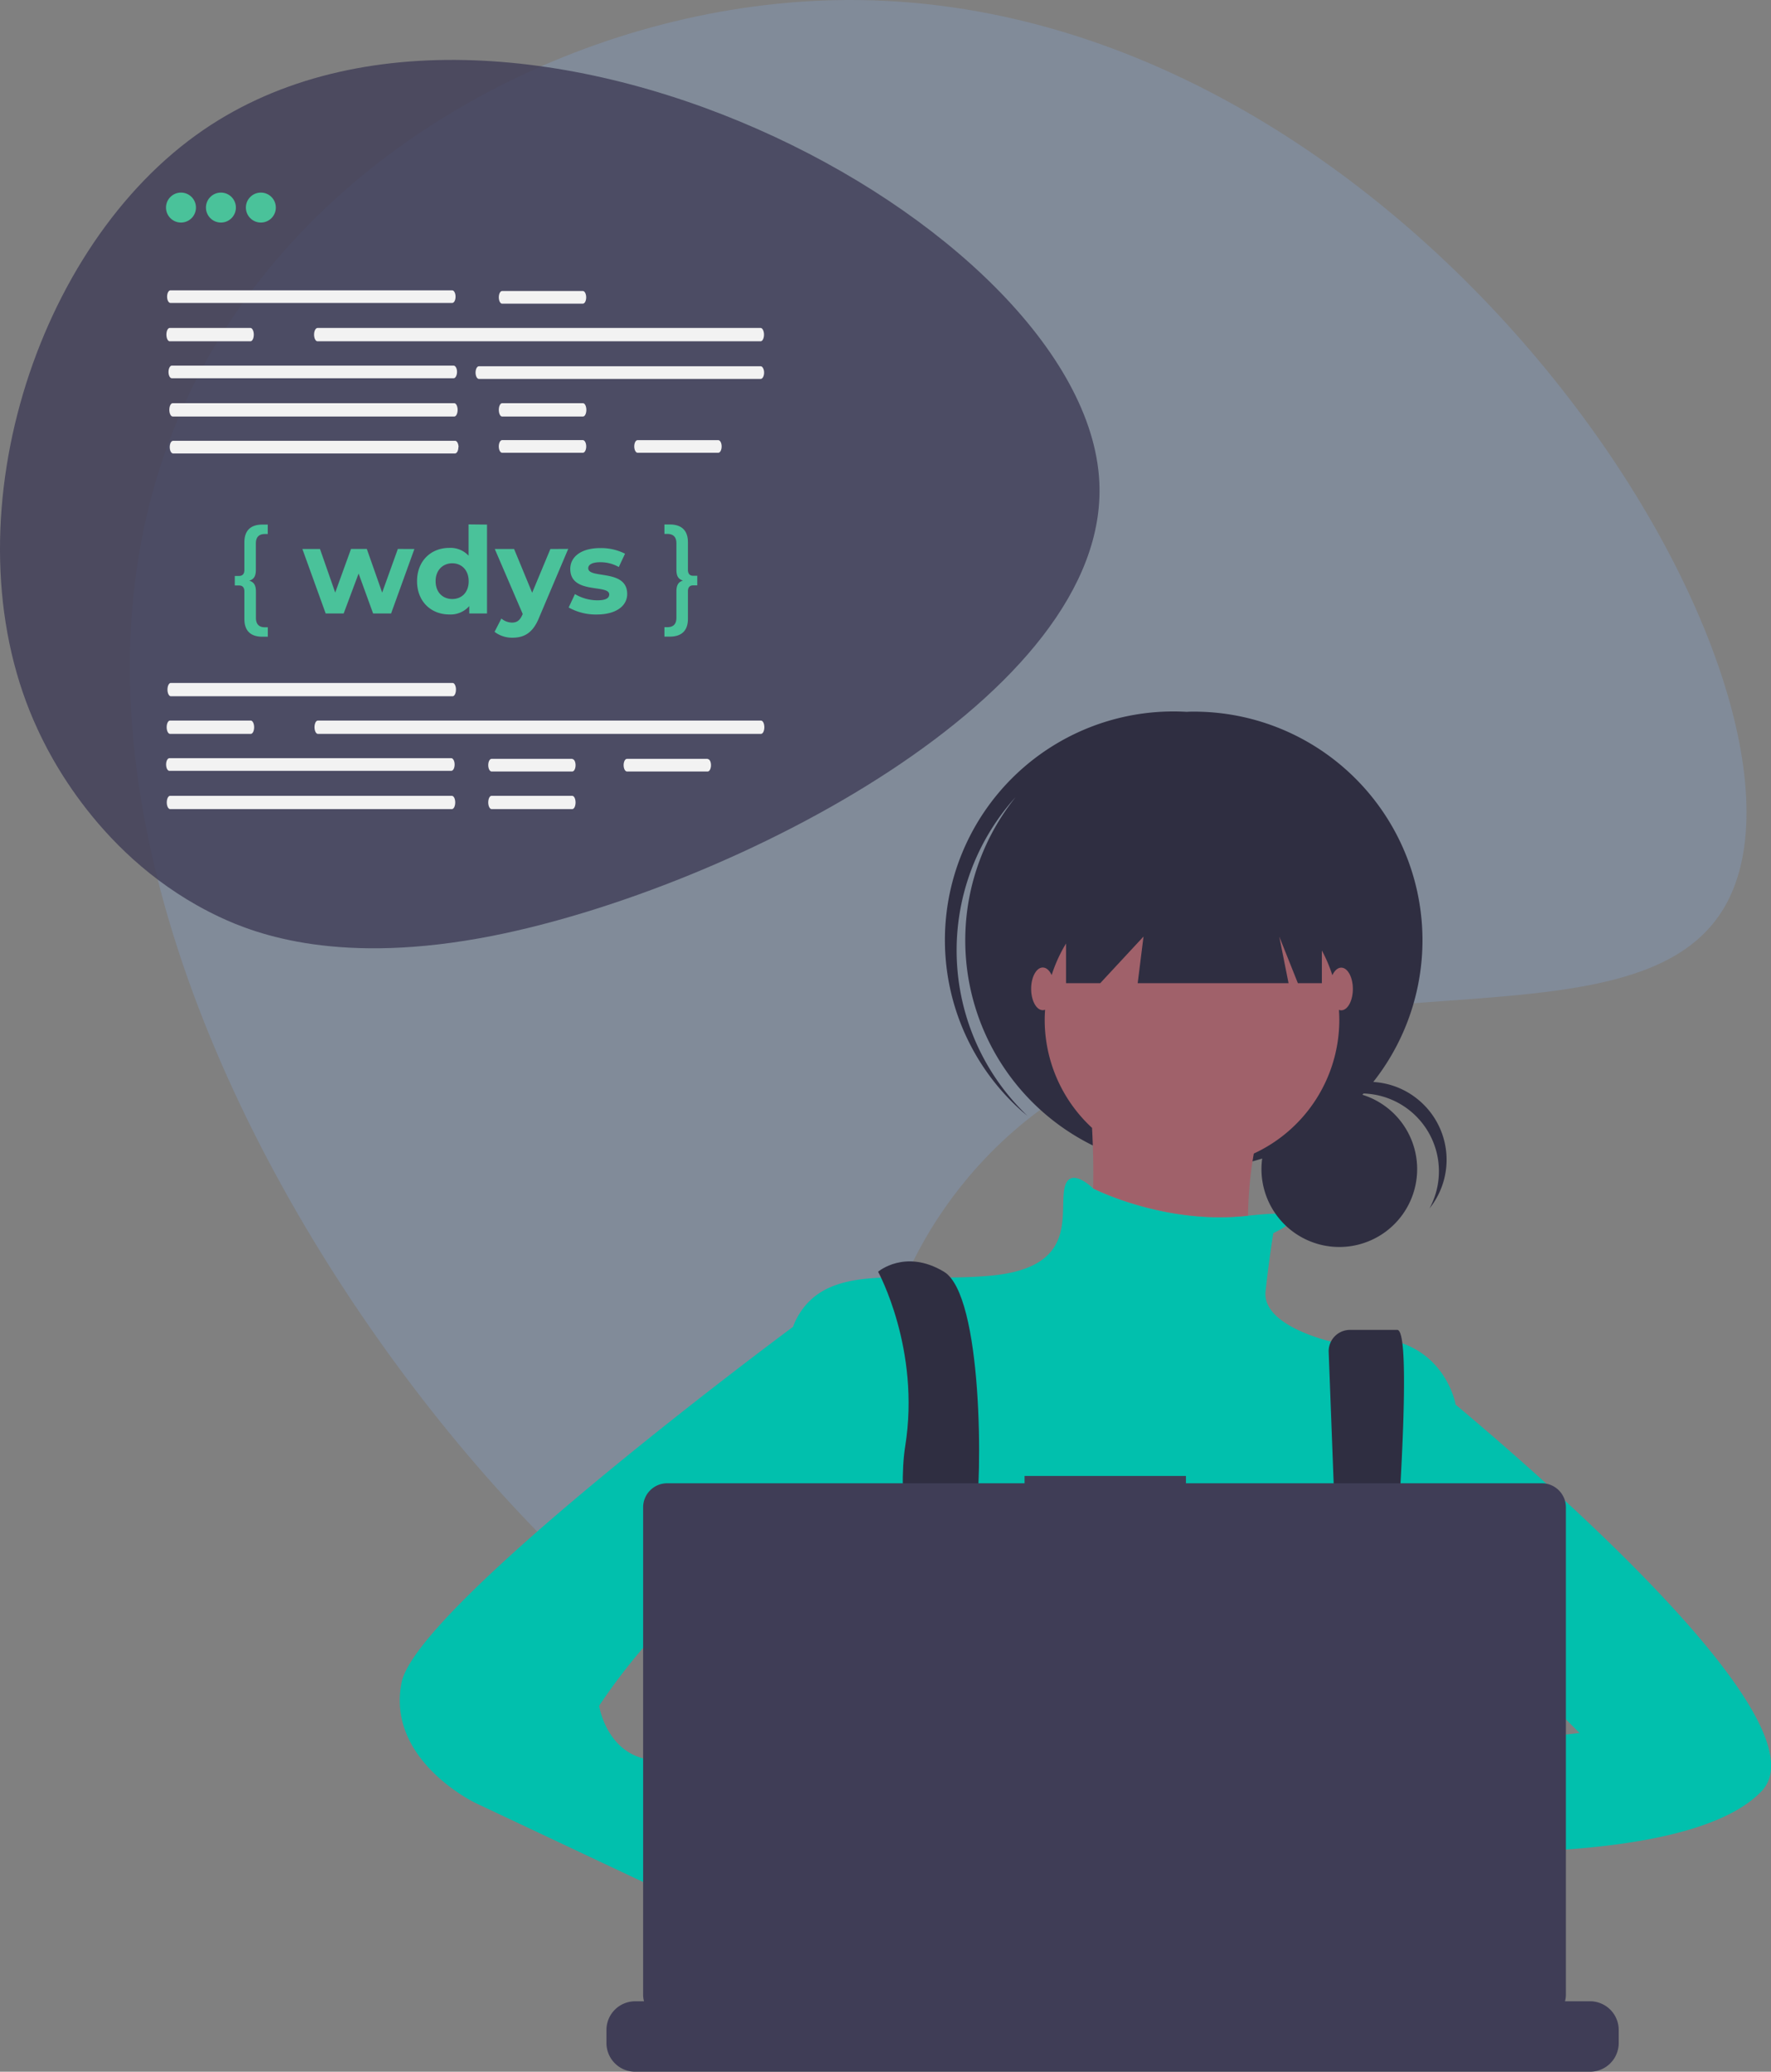 <svg xmlns="http://www.w3.org/2000/svg" viewBox="0 0 532.13 622.3"><rect x="0" y="0" width="532.13" height="622.3" fill="#808080" stroke="none"/><defs><style>.b7738904-7da5-40f1-92a0-f7fe6bc4971e{fill:#83a4d4;opacity:0.3;}.aec97873-8321-4136-bd32-a1d71926b2b3{fill:#01c0ad;}.a2b431d0-1a57-4b8e-a707-20c3ca17403b{fill:#2f2e41;}.ae576544-7915-443a-8e73-0fa6abc8a10e,.f0d6f743-0be7-468f-a04e-f2b24cf32807{fill:#3f3d56;}.b21880c2-becf-44fc-84fe-c6dc7af11383{fill:#a0616a;}.f0d6f743-0be7-468f-a04e-f2b24cf32807{opacity:0.8;isolation:isolate;}.ee505aa8-05ff-43b0-bc49-6e3a5c7a4c42{fill:#f2f2f2;}.f1d044a8-0b2e-4517-9bdd-0a23adadf1b7{fill:#4ac29a;}</style></defs><g id="b217be81-3370-40a0-ac8a-37bb26db07b9" data-name="Layer 2"><g id="e26a1270-97b9-4054-be24-f9f9bbebad9c" data-name="Layer 1"><path id="b3c12fb8-ca25-41f3-898d-2b679f7656c7" data-name="Path 16" class="b7738904-7da5-40f1-92a0-f7fe6bc4971e" d="M246.42,511.7c-51,17.78-280.77-233-183.82-404.52C100.22,40.63,178.09,1.82,250.37.06,423-4.12,553.86,203.25,519.17,270.61c-28.33,55-158.7.12-228.39,83.22C236.37,418.71,274,502.09,246.42,511.7Z"/><g id="f9e89535-af0d-4b66-9a15-5346cc5b14bb" data-name="Group 6"><path class="aec97873-8321-4136-bd32-a1d71926b2b3" d="M437.3,421.86v-.27S432.65,396,400.05,403c0,0-20.95-4.65-19.79-15.13s2.33-17.46,2.33-17.46,17.33-8.1-7.63-5.22S328.45,357,328.45,357s-7.56-7.57-8.73.58,3.5,23.28-22.12,25.61-48.89-4.66-58.2,12.81a20.62,20.62,0,0,0-1.13,2.56s-113,83.59-117.62,106.87,22.12,36.09,22.12,36.09l101.28,47.73,10.48-27.94L206.8,536.84s3.49-7-10.48-8.15-16.3-16.3-16.3-16.3S208,469.32,223.1,478.63a106.64,106.64,0,0,1,11.5,8.08l.14,2.4S252.2,552,266.17,561.29s136.21-3.49,136.21-3.49l34.24-61.63L449,494.94l25.61,25.61-51.22,5.82-5.83,29.1s88.48,7,111.76-17.46C548.18,518.16,468.11,447.68,437.3,421.86Z"/><path class="a2b431d0-1a57-4b8e-a707-20c3ca17403b" d="M425.85,330.09A23.27,23.27,0,0,0,412.62,325a68.67,68.67,0,0,0-53.9-111.24c-.71,0-1.42,0-2.13.06A68.67,68.67,0,0,0,307,333.73c.59.52,1.19,1,1.78,1.5a68.67,68.67,0,0,1-4-95.38c.12-.14.26-.27.38-.41A68.69,68.69,0,0,0,379.25,348a23.81,23.81,0,0,0-.22,3.18,23.39,23.39,0,1,0,30.33-22.34l.35-.38A23.38,23.38,0,0,1,429.51,363,23.38,23.38,0,0,0,425.85,330.09Z"/><path id="b889d153-b840-4abf-9549-1a40b53efaf8" data-name="Path 22" class="a2b431d0-1a57-4b8e-a707-20c3ca17403b" d="M263.84,382s12.8,23.28,8.15,52.39,14,101.28,14,101.28l14-3.49s-9.32-60.54-7-74.51S295.27,389,283.63,382,263.84,382,263.84,382Z"/><path id="f1450812-9b48-4796-bd51-a2f395123372" data-name="Path 23" class="a2b431d0-1a57-4b8e-a707-20c3ca17403b" d="M399.23,406.2l4.9,128.9,9.31,5.82s13.39-141.45,6.4-141.45H405.63a6.41,6.41,0,0,0-6.41,6.4C399.22,406,399.23,406.1,399.23,406.2Z"/><path class="ae576544-7915-443a-8e73-0fa6abc8a10e" d="M477.74,601.13h-7.51a7.25,7.25,0,0,0,.27-1.93V452.77a7.23,7.23,0,0,0-7.23-7.23H356.34v-2.2H307.85v2.2H200.47a7.23,7.23,0,0,0-7.23,7.23V599.2a7.33,7.33,0,0,0,.27,1.94h-2.67a8.62,8.62,0,0,0-8.62,8.63v3.9a8.61,8.61,0,0,0,.59,3.13,8.88,8.88,0,0,0,.62,1.28,8.64,8.64,0,0,0,7.42,4.22H477.74a8.64,8.64,0,0,0,7.42-4.22,8.88,8.88,0,0,0,.62-1.28,8.61,8.61,0,0,0,.59-3.13v-3.92A8.63,8.63,0,0,0,477.74,601.13Z"/><path class="b21880c2-becf-44fc-84fe-c6dc7af11383" d="M313.32,303.43a2.11,2.11,0,0,0,.7-.13c-.07,1-.12,2-.12,3a44.12,44.12,0,0,0,14.23,32.49c.29,5.73.47,12.13.32,18.15h0S350,368,375,365.15h0a114.72,114.72,0,0,1,1.73-18.65,44.25,44.25,0,0,0,25.69-40.16c0-1-.05-2-.11-3a2,2,0,0,0,.69.13c1.93,0,3.49-2.87,3.49-6.41s-1.56-6.4-3.49-6.4c-1.07,0-2,.88-2.67,2.27a44,44,0,0,0-3.15-7.43v9.82h-7.21l-5.59-14,2.79,14H341.84l1.75-14-13,14H320.31V283.41a43.73,43.73,0,0,0-4.32,9.48c-.64-1.39-1.6-2.27-2.67-2.27-1.93,0-3.49,2.87-3.49,6.4S311.39,303.43,313.32,303.43Z"/></g><g id="bec1e0c7-d0f2-4289-a6bd-a477ebfeb671" data-name="Group 17"><path id="b03ca404-14ce-4af4-bcaf-21a5156c3c4d" data-name="Path 33" class="f0d6f743-0be7-468f-a04e-f2b24cf32807" d="M11.36,219.19C-16.09,160.44,8.71,76.77,58.94,40.56,150.62-25.52,326.4,67.05,330.31,144.71c3.23,64.14-110.56,122.19-182.26,136.38-45.76,9.05-71-.42-82.18-5.7C29.61,258.27,14.23,225.35,11.36,219.19Z"/><path class="ee505aa8-05ff-43b0-bc49-6e3a5c7a4c42" d="M137.32,111.72c0,1-.46,1.9-1,1.9H51.63c-.57,0-1-.85-1-1.9s.46-1.9,1-1.9h84.66C136.86,109.82,137.32,110.66,137.32,111.72Zm92.27.2c0-1-.47-1.9-1-1.9H143.89c-.56,0-1,.85-1,1.9s.46,1.9,1,1.9h84.67C229.12,113.82,229.59,113,229.59,111.92ZM51.22,91h84.66c.56,0,1-.84,1-1.89s-.46-1.9-1-1.9H51.21c-.56,0-1,.85-1,1.9S50.65,91,51.22,91Zm99.66.21h24.25c.57,0,1-.85,1-1.9s-.46-1.9-1-1.9H150.88c-.57,0-1,.85-1,1.9S150.31,91.22,150.88,91.22Zm-99,29.9c-.57,0-1,.9-1,2s.46,2,1,2H136.5c.56,0,1-.9,1-2s-.46-2-1-2Zm99.05,4h24.25c.57,0,1-.9,1-2s-.46-2-1-2H150.88c-.57,0-1,.9-1,2S150.31,125.12,150.88,125.12Zm-13.15,9.2c0-1-.46-1.9-1-1.9H52c-.57,0-1,.85-1,1.9s.46,1.9,1,1.9H136.7C137.27,136.22,137.73,135.37,137.73,134.32ZM150.88,136h24.26c.56,0,1-.86,1-1.9s-.46-1.9-1-1.9H150.87c-.56,0-1,.86-1,1.9S150.31,136,150.88,136Zm40.69-3.79c-.57,0-1,.85-1,1.89s.46,1.9,1,1.9h24.26c.56,0,1-.85,1-1.9s-.46-1.89-1-1.89Zm-97.2-31.7c0,1.1.46,2,1,2H228.56c.56,0,1-.9,1-2s-.47-2-1-2H95.4C94.83,98.52,94.37,99.42,94.37,100.52Zm-43.36,2H75.26c.57,0,1-.9,1-2s-.46-2-1-2H51c-.57,0-1,.9-1,2S50.44,102.52,51,102.52Zm86,104.63c0-1.1-.46-2-1-2H51.32c-.57,0-1,.9-1,2s.46,2,1,2H136C136.55,209.15,137,208.25,137,207.15Zm-1.23,31.9H51.11c-.56,0-1,.9-1,2s.46,2,1,2h84.67c.56,0,1-.9,1-2S136.34,239.05,135.78,239.05Zm36.16,0H147.7c-.57,0-1,.9-1,2s.46,2,1,2h24.24c.57,0,1-.9,1-2S172.51,239.05,171.94,239.05Zm-121-7.5h84.66c.57,0,1-.85,1-1.9s-.46-1.9-1-1.9H50.91c-.57,0-1,.85-1,1.9S50.34,231.55,50.91,231.55Zm121-3.6H147.7c-.57,0-1,.85-1,1.9s.46,1.9,1,1.9h24.24c.57,0,1-.85,1-1.9S172.51,228,171.94,228Zm40.69,0H188.38c-.56,0-1,.85-1,1.9s.46,1.9,1,1.9h24.25c.57,0,1-.85,1-1.9S213.2,228,212.63,228Zm16-11.5H95.5c-.57,0-1,.9-1,2s.46,2,1,2H228.66c.57,0,1-.9,1-2S229.23,216.45,228.66,216.45Zm-177.55,0c-.56,0-1,.9-1,2s.46,2,1,2H75.36c.57,0,1-.9,1-2s-.46-2-1-2Z"/><path class="f1d044a8-0b2e-4517-9bdd-0a23adadf1b7" d="M74.9,174.42c1.34.43,2,1.26,2,3.31v7.88c0,1.8.87,2.81,2.67,2.81h.9v2.84H78.86c-3.6,0-5.43-1.83-5.43-5.32v-8.28c0-1.26-.61-1.8-1.62-1.8H70.55V173h1.26c1,0,1.62-.54,1.62-1.8V162.9c0-3.49,1.83-5.33,5.43-5.33h1.59v2.84h-.9c-1.8,0-2.67,1-2.67,2.81v7.88C76.88,173.16,76.24,174,74.9,174.42Zm49.61-9.51-7,19.37h-5.4l-4.36-12-4.49,12h-5.4l-7-19.37h5.29L100.72,178l4.75-13.11h4.75L114.83,178l4.71-13.11Zm21.82-7.34v26.71H141v-2.23a7.44,7.44,0,0,1-6,2.52c-5.48,0-9.69-3.89-9.69-10s4.21-10,9.69-10a7.41,7.41,0,0,1,5.79,2.34v-9.4Zm-5.51,17c0-3.35-2.16-5.37-4.93-5.37s-5,2-5,5.37,2.16,5.36,5,5.36S140.82,177.94,140.82,174.6Zm29.91-9.69L162,185.47c-1.87,4.68-4.54,6.08-8,6.08a8.63,8.63,0,0,1-5.4-1.76l2.05-4a5,5,0,0,0,3.17,1.22c1.55,0,2.41-.68,3.17-2.41l.07-.18-8.39-19.51h5.8l5.43,13.14,5.47-13.14Zm.15,17.57,1.87-4a13.32,13.32,0,0,0,6.73,1.87c2.59,0,3.57-.68,3.57-1.76,0-3.17-11.7.07-11.7-7.67,0-3.67,3.31-6.26,9-6.26a15.91,15.91,0,0,1,7.45,1.69l-1.87,4a11.14,11.14,0,0,0-5.58-1.44c-2.52,0-3.6.79-3.6,1.8,0,3.31,11.7.11,11.7,7.74,0,3.6-3.35,6.16-9.14,6.16A16.6,16.6,0,0,1,170.88,182.48Zm38.63-9.5v2.88h-1.23c-1,0-1.58.54-1.58,1.8v8.28c0,3.49-1.87,5.32-5.47,5.32h-1.59v-2.84h.87c1.87,0,2.73-1,2.73-2.81v-7.88c0-2,.62-2.88,1.95-3.31-1.33-.44-1.95-1.26-1.95-3.32v-7.88c0-1.8-.86-2.81-2.73-2.81h-.87v-2.84h1.59c3.6,0,5.47,1.84,5.47,5.33v8.28c0,1.26.61,1.8,1.58,1.8Z"/><g id="abf73dcb-faff-4604-9ab1-e113bf076f98" data-name="Group 19"><circle id="a676caca-9973-4b84-bc9e-3ef5365084ad" data-name="Ellipse 10" class="f1d044a8-0b2e-4517-9bdd-0a23adadf1b7" cx="54.38" cy="62.35" r="4.5"/><circle id="e39f3e34-c07c-4113-b43e-225ec16b65e8" data-name="Ellipse 11" class="f1d044a8-0b2e-4517-9bdd-0a23adadf1b7" cx="66.38" cy="62.35" r="4.5"/><circle id="b94658ae-914e-46a0-bb68-1fa128ecf067" data-name="Ellipse 12" class="f1d044a8-0b2e-4517-9bdd-0a23adadf1b7" cx="78.38" cy="62.35" r="4.5"/></g></g></g></g></svg>